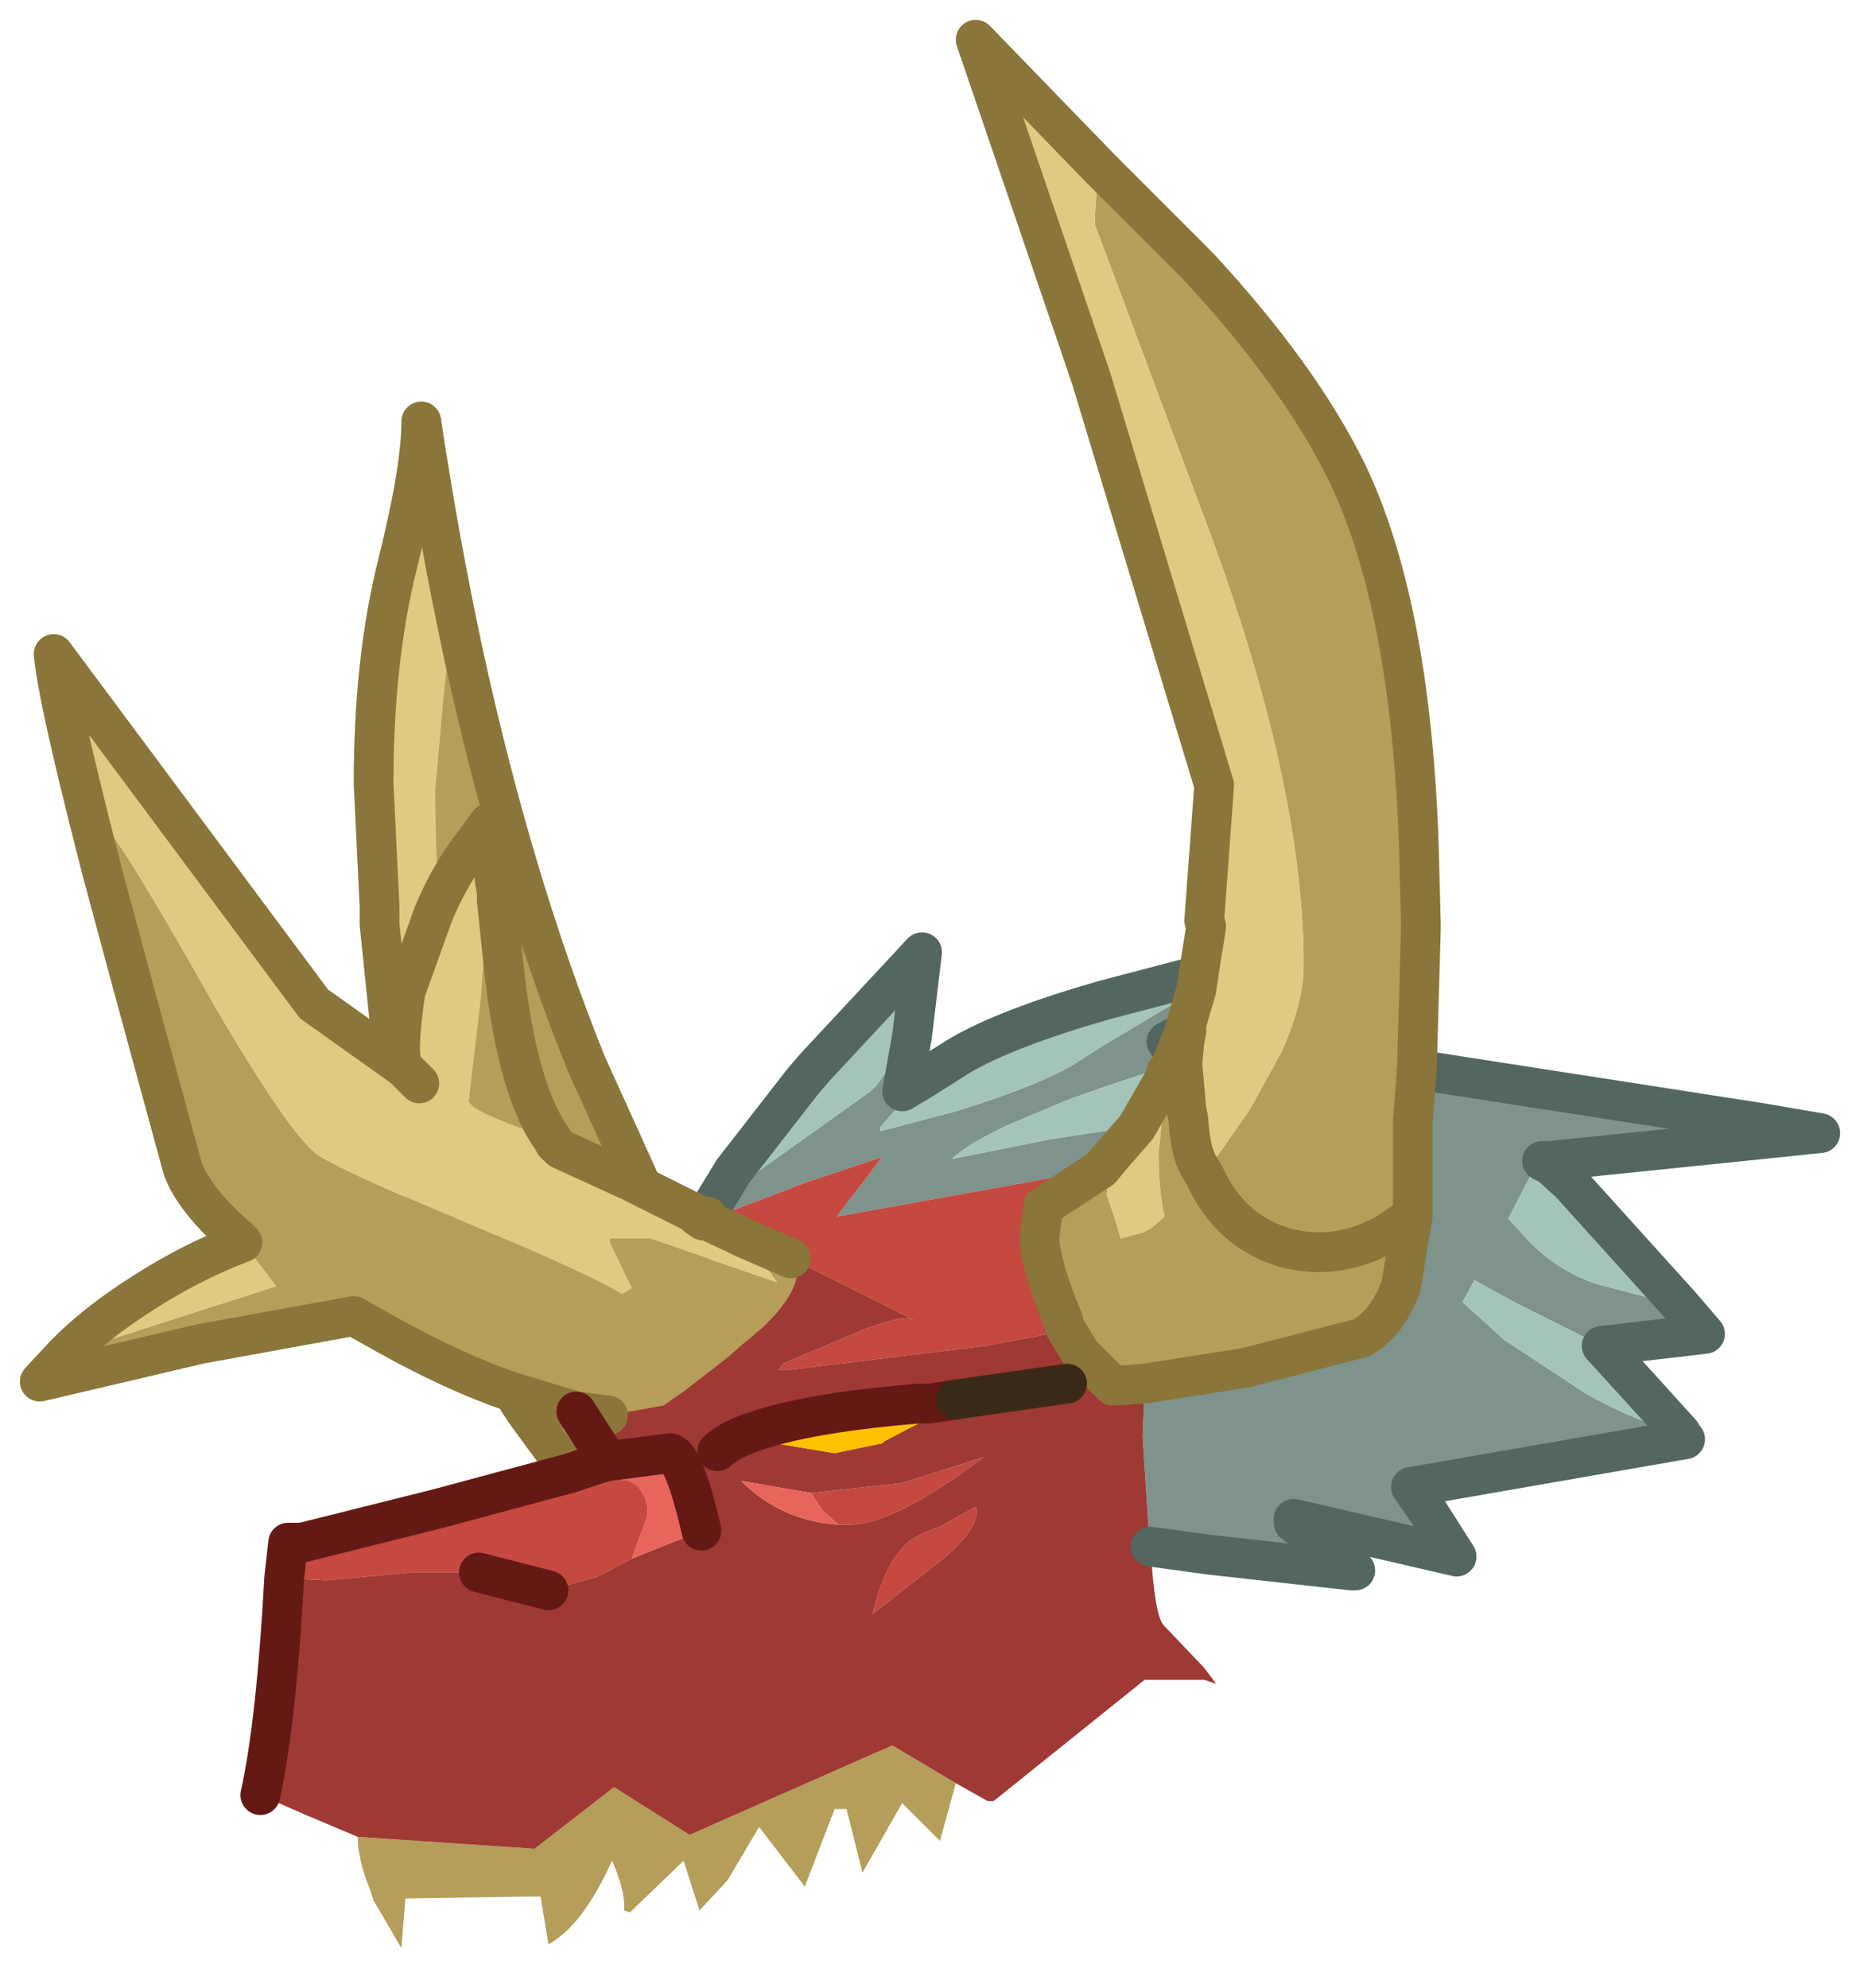 <?xml version="1.0" encoding="UTF-8" standalone="no"?>
<svg xmlns:xlink="http://www.w3.org/1999/xlink" height="50px" width="46.8px" xmlns="http://www.w3.org/2000/svg">
  <g transform="matrix(1.0, 0.0, 0.0, 1.0, 1, 16.45)">
    <path d="M10.65 -0.05 L10.3 -0.25 10.15 1.15 9.95 3.4 Q9.95 8.2 10.95 11.55 L11.85 13.9 Q11.15 15.15 11.0 16.8 10.0 14.65 9.3 12.3 L8.9 10.2 8.55 6.8 8.55 6.35 8.4 3.25 Q8.4 0.15 9.0 -2.25 9.6 -4.65 9.6 -5.85 10.05 -2.85 10.65 -0.05 M12.05 18.8 L12.05 16.9 Q12.05 15.95 12.4 15.25 L13.95 18.8 12.6 19.25 12.25 19.1 12.05 18.8" fill="#e0c981" fill-rule="evenodd" stroke="none"/>
    <path d="M11.0 16.8 Q11.15 15.15 11.85 13.9 L10.95 11.55 Q9.95 8.2 9.95 3.4 L10.15 1.15 10.3 -0.25 10.65 -0.05 Q11.9 5.7 13.75 10.3 L15.2 13.5 Q13.6 13.65 12.75 14.7 L12.4 15.25 12.75 14.7 Q13.6 13.65 15.2 13.5 16.55 16.1 17.65 16.55 L17.5 18.25 17.5 20.3 17.4 20.35 13.35 20.6 12.25 19.1 12.6 19.25 13.95 18.8 12.4 15.25 Q12.05 15.95 12.05 16.9 L12.05 18.8 11.05 16.9 11.0 16.8" fill="#b49e5a" fill-rule="evenodd" stroke="none"/>
    <path d="M10.65 -0.05 Q10.05 -2.85 9.6 -5.85 9.6 -4.65 9.0 -2.25 8.4 0.15 8.4 3.25 L8.55 6.35 8.55 6.8 8.9 10.2 9.3 12.3 Q10.0 14.65 11.0 16.8 L11.05 16.9 12.05 18.8 12.05 16.9 Q12.05 15.95 12.4 15.25 L12.75 14.7 Q13.6 13.65 15.2 13.5 L13.75 10.3 Q11.9 5.7 10.65 -0.05 M12.25 19.1 L13.35 20.6 17.4 20.35 17.5 20.3 17.5 18.25 17.65 16.55 Q16.55 16.1 15.2 13.5 M12.05 18.8 L12.25 19.1" fill="none" stroke="#8a763a" stroke-linecap="round" stroke-linejoin="round" stroke-width="1"/>
    <path d="M34.55 14.1 L34.55 11.75 34.65 10.45 43.35 11.8 44.8 12.05 43.35 12.2 38.0 12.75 37.8 12.75 38.0 12.85 38.5 13.3 38.0 12.9 37.7 12.75 36.95 14.2 37.5 14.8 Q38.25 15.55 39.2 15.85 L41.3 16.4 41.9 17.1 39.3 17.4 37.6 16.55 37.1 16.3 36.1 15.75 35.8 16.3 36.85 17.25 38.9 18.6 Q40.15 19.3 41.3 19.6 L41.4 19.75 34.5 20.95 34.95 21.6 35.65 22.7 31.55 21.75 31.55 21.85 33.1 23.05 33.0 23.05 29.4 22.65 27.95 22.45 27.9 22.0 27.75 19.7 27.8 18.35 30.35 17.95 33.25 17.2 Q33.9 16.85 34.25 15.9 L34.55 14.1 M16.8 14.15 L16.9 13.9 17.45 13.0 17.25 13.5 17.25 13.6 20.9 11.0 21.05 10.85 21.95 9.6 21.7 11.0 22.2 10.7 21.85 11.1 21.15 11.9 21.15 12.0 23.05 11.5 Q25.15 10.85 26.05 10.3 L26.75 9.85 29.1 8.45 28.85 9.3 28.8 9.5 28.35 9.75 28.7 9.75 28.5 10.25 28.45 10.4 27.95 10.5 26.75 10.9 25.9 11.2 24.35 11.85 Q23.3 12.35 22.95 12.7 L25.45 12.2 26.75 12.0 27.6 11.9 26.95 12.65 26.7 12.95 20.05 14.15 21.2 12.65 19.25 13.3 17.15 14.1 16.8 14.15 M16.8 14.25 L16.7 14.25 16.7 14.2 16.75 14.2 16.8 14.25" fill="#7d938c" fill-rule="evenodd" stroke="none"/>
    <path d="M26.7 -12.2 L29.15 -9.75 Q31.7 -7.0 32.9 -4.55 34.5 -1.2 34.7 4.85 L34.75 6.75 34.75 6.95 34.65 10.45 34.55 11.75 34.55 14.1 34.3 14.3 33.85 14.6 Q32.65 15.25 31.4 14.95 29.95 14.55 29.3 13.1 29.95 14.55 31.4 14.95 32.65 15.25 33.85 14.6 L34.3 14.3 34.55 14.1 34.25 15.9 Q33.9 16.85 33.25 17.2 L30.35 17.95 27.8 18.35 27.75 18.35 27.15 18.4 27.0 18.4 26.8 18.2 26.2 17.6 25.8 16.95 25.75 16.75 Q25.2 15.45 25.15 14.7 L25.25 13.9 26.7 12.95 26.95 12.65 26.9 12.9 26.85 13.6 27.05 14.2 27.2 14.7 27.75 14.55 27.95 14.45 28.3 14.15 Q28.15 13.5 28.15 12.55 L28.35 10.6 28.5 10.25 28.7 9.75 28.8 9.5 28.85 9.3 28.85 9.5 28.8 9.75 28.75 10.3 28.85 11.45 28.9 11.7 Q28.95 12.5 29.15 12.85 L29.3 13.1 30.1 11.95 30.45 11.45 31.25 10.0 Q31.8 8.75 31.8 7.85 L31.8 7.5 Q31.7 2.85 29.2 -3.7 L26.55 -10.8 Q26.55 -11.6 26.7 -12.2 M23.05 28.4 L22.65 29.85 21.7 28.9 20.7 30.65 20.3 29.05 20.0 29.05 19.25 31.0 18.1 29.5 17.3 30.85 16.6 31.6 16.2 30.35 14.85 31.65 14.7 31.6 Q14.75 31.15 14.4 30.35 13.65 32.0 12.8 32.45 L12.6 31.25 12.25 31.25 9.2 31.3 9.1 32.55 8.4 31.35 8.3 31.05 Q8.0 30.3 8.0 29.75 L12.45 30.05 14.45 28.5 16.35 29.7 21.45 27.45 23.05 28.4 M13.5 19.05 L11.85 18.55 Q10.4 18.05 8.7 17.1 L7.9 16.65 4.05 17.35 0.0 18.3 0.65 17.6 5.95 15.9 5.1 14.8 5.05 14.75 5.0 14.7 Q3.9 13.75 3.6 12.95 L2.4 8.55 1.55 5.4 1.55 4.2 Q2.15 4.85 4.4 8.85 6.3 12.1 7.0 12.6 7.7 13.05 10.85 14.35 13.95 15.65 14.65 16.1 L14.9 15.95 14.35 14.8 14.35 14.7 15.35 14.7 18.55 15.8 17.75 14.7 18.9 15.2 19.05 15.65 Q18.9 16.4 17.7 17.35 L17.3 17.7 16.2 18.55 Q15.9 18.75 15.7 18.9 L14.3 19.15 13.5 19.05 M11.45 5.7 L11.5 6.0 11.5 6.2 11.7 8.1 Q12.05 11.05 12.9 12.2 10.65 11.45 10.8 11.2 L11.1 8.65 Q11.25 6.3 11.45 5.7" fill="#b49e5a" fill-rule="evenodd" stroke="none"/>
    <path d="M26.7 -12.2 Q26.55 -11.6 26.55 -10.8 L29.2 -3.7 Q31.7 2.85 31.8 7.5 L31.8 7.85 Q31.8 8.75 31.25 10.0 L30.45 11.45 30.1 11.95 29.3 13.1 29.15 12.85 Q28.95 12.5 28.9 11.7 L28.85 11.45 28.75 10.3 28.8 9.75 28.85 9.5 28.85 9.3 29.1 8.45 29.15 8.1 29.35 6.85 29.3 6.7 29.55 3.3 26.45 -6.95 23.55 -15.45 26.7 -12.2 M0.65 17.6 Q1.35 16.9 2.25 16.3 3.65 15.35 5.1 14.8 L5.95 15.9 0.65 17.6 M1.55 5.4 L1.45 5.0 Q0.45 1.1 0.35 0.0 L6.9 8.8 9.15 10.4 9.1 10.25 Q9.0 9.9 9.2 8.5 L9.9 6.55 Q10.25 5.7 10.75 5.0 L11.3 4.25 11.45 5.7 Q11.25 6.3 11.1 8.65 L10.8 11.2 Q10.65 11.45 12.9 12.2 L12.95 12.3 13.1 12.45 14.85 13.25 16.65 14.15 16.7 14.2 16.55 14.15 16.7 14.25 16.8 14.25 17.75 14.7 18.55 15.8 15.35 14.7 14.35 14.7 14.35 14.8 14.9 15.95 14.65 16.1 Q13.95 15.65 10.85 14.35 7.7 13.05 7.0 12.6 6.3 12.1 4.4 8.85 2.15 4.85 1.55 4.2 L1.55 5.4 M28.45 10.4 L28.5 10.25 28.35 10.6 28.35 10.5 28.45 10.4 M27.6 11.9 L28.35 10.6 28.15 12.55 Q28.15 13.5 28.3 14.15 L27.95 14.45 27.75 14.55 27.2 14.7 27.05 14.2 26.85 13.6 26.9 12.9 26.95 12.65 27.6 11.9 M9.55 10.8 L9.15 10.4 9.55 10.8" fill="#e0c981" fill-rule="evenodd" stroke="none"/>
    <path d="M38.5 13.3 L41.3 16.4 39.2 15.85 Q38.25 15.55 37.5 14.8 L36.95 14.2 37.7 12.75 38.0 12.9 38.5 13.3 M39.3 17.4 L40.35 18.55 41.3 19.6 Q40.15 19.3 38.9 18.6 L36.85 17.25 35.8 16.3 36.1 15.75 37.1 16.3 37.6 16.55 39.3 17.4 M17.45 13.0 L19.2 10.75 19.5 10.4 22.2 7.5 21.95 9.6 21.05 10.85 20.9 11.0 17.25 13.6 17.25 13.5 17.45 13.0 M22.2 10.7 L23.15 10.1 Q24.35 9.4 26.8 8.7 L28.9 8.15 29.15 8.1 29.1 8.45 26.75 9.85 26.05 10.3 Q25.15 10.85 23.05 11.5 L21.15 12.0 21.15 11.9 21.85 11.1 22.2 10.7 M27.6 11.9 L26.75 12.0 25.45 12.2 22.95 12.7 Q23.3 12.35 24.35 11.85 L25.9 11.2 26.75 10.9 27.95 10.5 28.45 10.4 28.35 10.5 28.35 10.6 27.6 11.9" fill="#a4c4ba" fill-rule="evenodd" stroke="none"/>
    <path d="M6.15 23.25 L6.25 22.35 6.6 22.35 10.0 21.5 13.35 20.6 14.8 20.8 Q15.3 21.0 15.3 21.65 L14.9 22.75 14.05 23.2 12.8 23.55 11.05 23.1 9.35 23.1 7.2 23.3 6.2 23.25 6.15 23.25 M16.75 14.2 L16.8 14.15 17.15 14.1 19.25 13.3 21.2 12.65 20.05 14.15 26.7 12.95 25.25 13.9 25.15 14.7 Q25.2 15.45 25.75 16.75 L25.4 17.1 23.8 17.4 18.9 18.0 18.6 18.0 18.7 17.85 20.35 17.15 Q21.4 16.7 21.85 16.7 L22.0 16.75 18.9 15.2 17.75 14.7 16.8 14.25 16.75 14.2 M19.4 21.1 L21.7 20.85 23.75 20.2 Q21.5 21.9 20.35 21.9 L20.1 21.9 19.7 21.55 19.4 21.1 M20.95 24.15 Q21.25 22.95 21.7 22.5 21.9 22.2 22.65 21.95 L23.55 21.45 Q23.7 21.9 22.8 22.7 L20.95 24.15 M16.7 14.25 L16.55 14.15 16.7 14.2 16.7 14.25" fill="#c54941" fill-rule="evenodd" stroke="none"/>
    <path d="M27.95 22.45 Q28.05 24.25 28.3 24.45 L29.3 25.5 29.6 25.9 29.3 25.8 27.8 25.8 24.0 28.85 23.85 28.85 23.05 28.4 21.45 27.45 16.35 29.7 14.45 28.5 12.45 30.05 8.0 29.75 6.7 29.2 5.55 28.7 Q5.95 26.9 6.15 23.25 L6.2 23.25 7.2 23.3 9.35 23.1 11.05 23.1 12.8 23.55 14.05 23.2 14.9 22.75 16.65 22.05 Q16.2 20.1 15.85 20.1 L14.3 20.3 13.5 19.05 14.3 19.15 15.7 18.9 Q15.9 18.75 16.2 18.55 L17.3 17.7 17.7 17.35 Q18.9 16.4 19.05 15.65 L18.9 15.2 22.0 16.75 21.85 16.7 Q21.4 16.7 20.35 17.15 L18.7 17.85 18.6 18.0 18.9 18.0 23.8 17.4 25.4 17.1 25.75 16.75 25.8 16.95 26.2 17.6 26.8 18.2 27.0 18.4 27.15 18.4 27.75 18.35 27.8 18.35 27.75 19.7 27.9 22.0 27.95 22.45 M17.6 19.7 L20.0 20.1 21.2 19.85 21.25 19.8 22.4 19.2 23.05 18.75 22.4 18.85 22.15 18.85 Q19.0 19.1 17.6 19.7 L17.4 19.8 Q17.15 19.95 17.05 20.05 17.15 19.95 17.4 19.8 L17.6 19.7 M25.85 18.35 L23.05 18.75 25.85 18.35 M20.95 24.15 L22.8 22.7 Q23.7 21.9 23.55 21.45 L22.65 21.95 Q21.9 22.2 21.7 22.5 21.25 22.95 20.95 24.15 M20.1 21.9 L20.35 21.9 Q21.5 21.9 23.75 20.2 L21.7 20.85 19.4 21.1 17.65 20.8 Q18.65 21.8 20.1 21.9" fill="#9f3933" fill-rule="evenodd" stroke="none"/>
    <path d="M23.05 18.75 L22.4 19.2 21.25 19.8 21.2 19.85 20.0 20.1 17.6 19.7 Q19.0 19.1 22.15 18.85 L22.4 18.85 23.05 18.75" fill="#ffc100" fill-rule="evenodd" stroke="none"/>
    <path d="M13.35 20.6 L14.1 20.35 14.3 20.3 15.85 20.1 Q16.2 20.1 16.65 22.05 L14.9 22.75 15.3 21.65 Q15.3 21.0 14.8 20.8 L13.35 20.6 M19.4 21.1 L19.7 21.55 20.1 21.9 Q18.65 21.8 17.65 20.8 L19.4 21.1" fill="#e7655d" fill-rule="evenodd" stroke="none"/>
    <path d="M34.65 10.45 L43.35 11.8 44.8 12.05 43.35 12.2 38.0 12.75 37.8 12.75 38.0 12.85 38.5 13.3 41.3 16.4 41.9 17.1 39.3 17.4 40.35 18.55 41.3 19.6 M41.4 19.75 L34.5 20.95 34.95 21.6 35.65 22.7 31.55 21.75 31.55 21.85 33.1 23.05 33.0 23.05 29.4 22.65 27.95 22.45 M16.8 14.15 L16.9 13.9 17.45 13.0 19.2 10.75 19.5 10.4 22.2 7.5 21.95 9.6 21.7 11.0 22.2 10.7 23.15 10.1 Q24.35 9.4 26.8 8.7 L28.9 8.15 29.15 8.1 M28.7 9.75 L28.35 9.75 28.8 9.5" fill="none" stroke="#536660" stroke-linecap="round" stroke-linejoin="round" stroke-width="1"/>
    <path d="M34.65 10.45 L34.75 6.95 34.75 6.75 34.7 4.85 Q34.5 -1.2 32.9 -4.55 31.7 -7.0 29.15 -9.75 L26.7 -12.2 23.55 -15.45 26.45 -6.95 29.55 3.3 29.3 6.7 29.35 6.85 29.15 8.1 29.1 8.45 28.85 9.3 28.8 9.5 28.7 9.75 28.5 10.25 28.45 10.4 28.35 10.5 28.35 10.6 27.6 11.9 26.95 12.65 26.7 12.95 25.25 13.9 25.15 14.7 Q25.2 15.45 25.75 16.75 L25.8 16.95 26.2 17.6 26.8 18.2 27.0 18.4 27.15 18.4 27.75 18.35 27.8 18.35 30.35 17.95 33.25 17.2 Q33.9 16.85 34.25 15.9 L34.55 14.1 34.55 11.75 34.65 10.45 M29.3 13.1 Q29.95 14.55 31.4 14.95 32.65 15.25 33.85 14.6 L34.3 14.3 34.55 14.1 M13.5 19.05 L11.85 18.55 Q10.4 18.05 8.7 17.1 L7.9 16.65 4.05 17.35 0.0 18.3 0.65 17.6 Q1.35 16.9 2.25 16.3 3.65 15.35 5.1 14.8 M5.05 14.75 L5.0 14.7 Q3.9 13.75 3.6 12.95 L2.4 8.55 1.55 5.4 1.45 5.0 Q0.45 1.1 0.35 0.0 L6.9 8.8 9.15 10.4 9.1 10.25 Q9.0 9.9 9.2 8.5 L9.9 6.55 Q10.25 5.7 10.75 5.0 L11.3 4.25 11.45 5.7 11.5 6.0 11.5 6.2 11.7 8.1 Q12.05 11.05 12.9 12.2 L12.95 12.3 13.1 12.45 14.85 13.25 16.65 14.15 16.75 14.2 16.8 14.15 M29.3 13.1 L29.15 12.85 Q28.95 12.5 28.9 11.7 L28.85 11.45 28.75 10.3 28.8 9.75 28.85 9.5 28.85 9.3 M9.15 10.4 L9.55 10.8 M18.9 15.2 L17.75 14.7 16.8 14.25 16.7 14.25 16.55 14.15 16.7 14.2 16.65 14.15 M16.7 14.2 L16.75 14.2 16.8 14.25 M16.7 14.25 L16.7 14.2 M13.5 19.05 L14.3 19.15" fill="none" stroke="#8a763a" stroke-linecap="round" stroke-linejoin="round" stroke-width="1"/>
    <path d="M5.55 28.7 Q5.95 26.9 6.15 23.25 L6.25 22.35 6.6 22.35 10.0 21.5 13.35 20.6 14.1 20.35 14.3 20.3 13.5 19.05 M17.6 19.7 L17.4 19.8 Q17.15 19.95 17.05 20.05 M17.6 19.7 Q19.0 19.1 22.15 18.85 L22.4 18.85 23.05 18.75 M11.05 23.1 L12.8 23.55 M16.65 22.05 Q16.2 20.1 15.85 20.1 L14.3 20.3" fill="none" stroke="#641915" stroke-linecap="round" stroke-linejoin="round" stroke-width="1"/>
    <path d="M23.05 18.75 L25.85 18.35" fill="none" stroke="#3c2a18" stroke-linecap="round" stroke-linejoin="round" stroke-width="1"/>
  </g>
</svg>